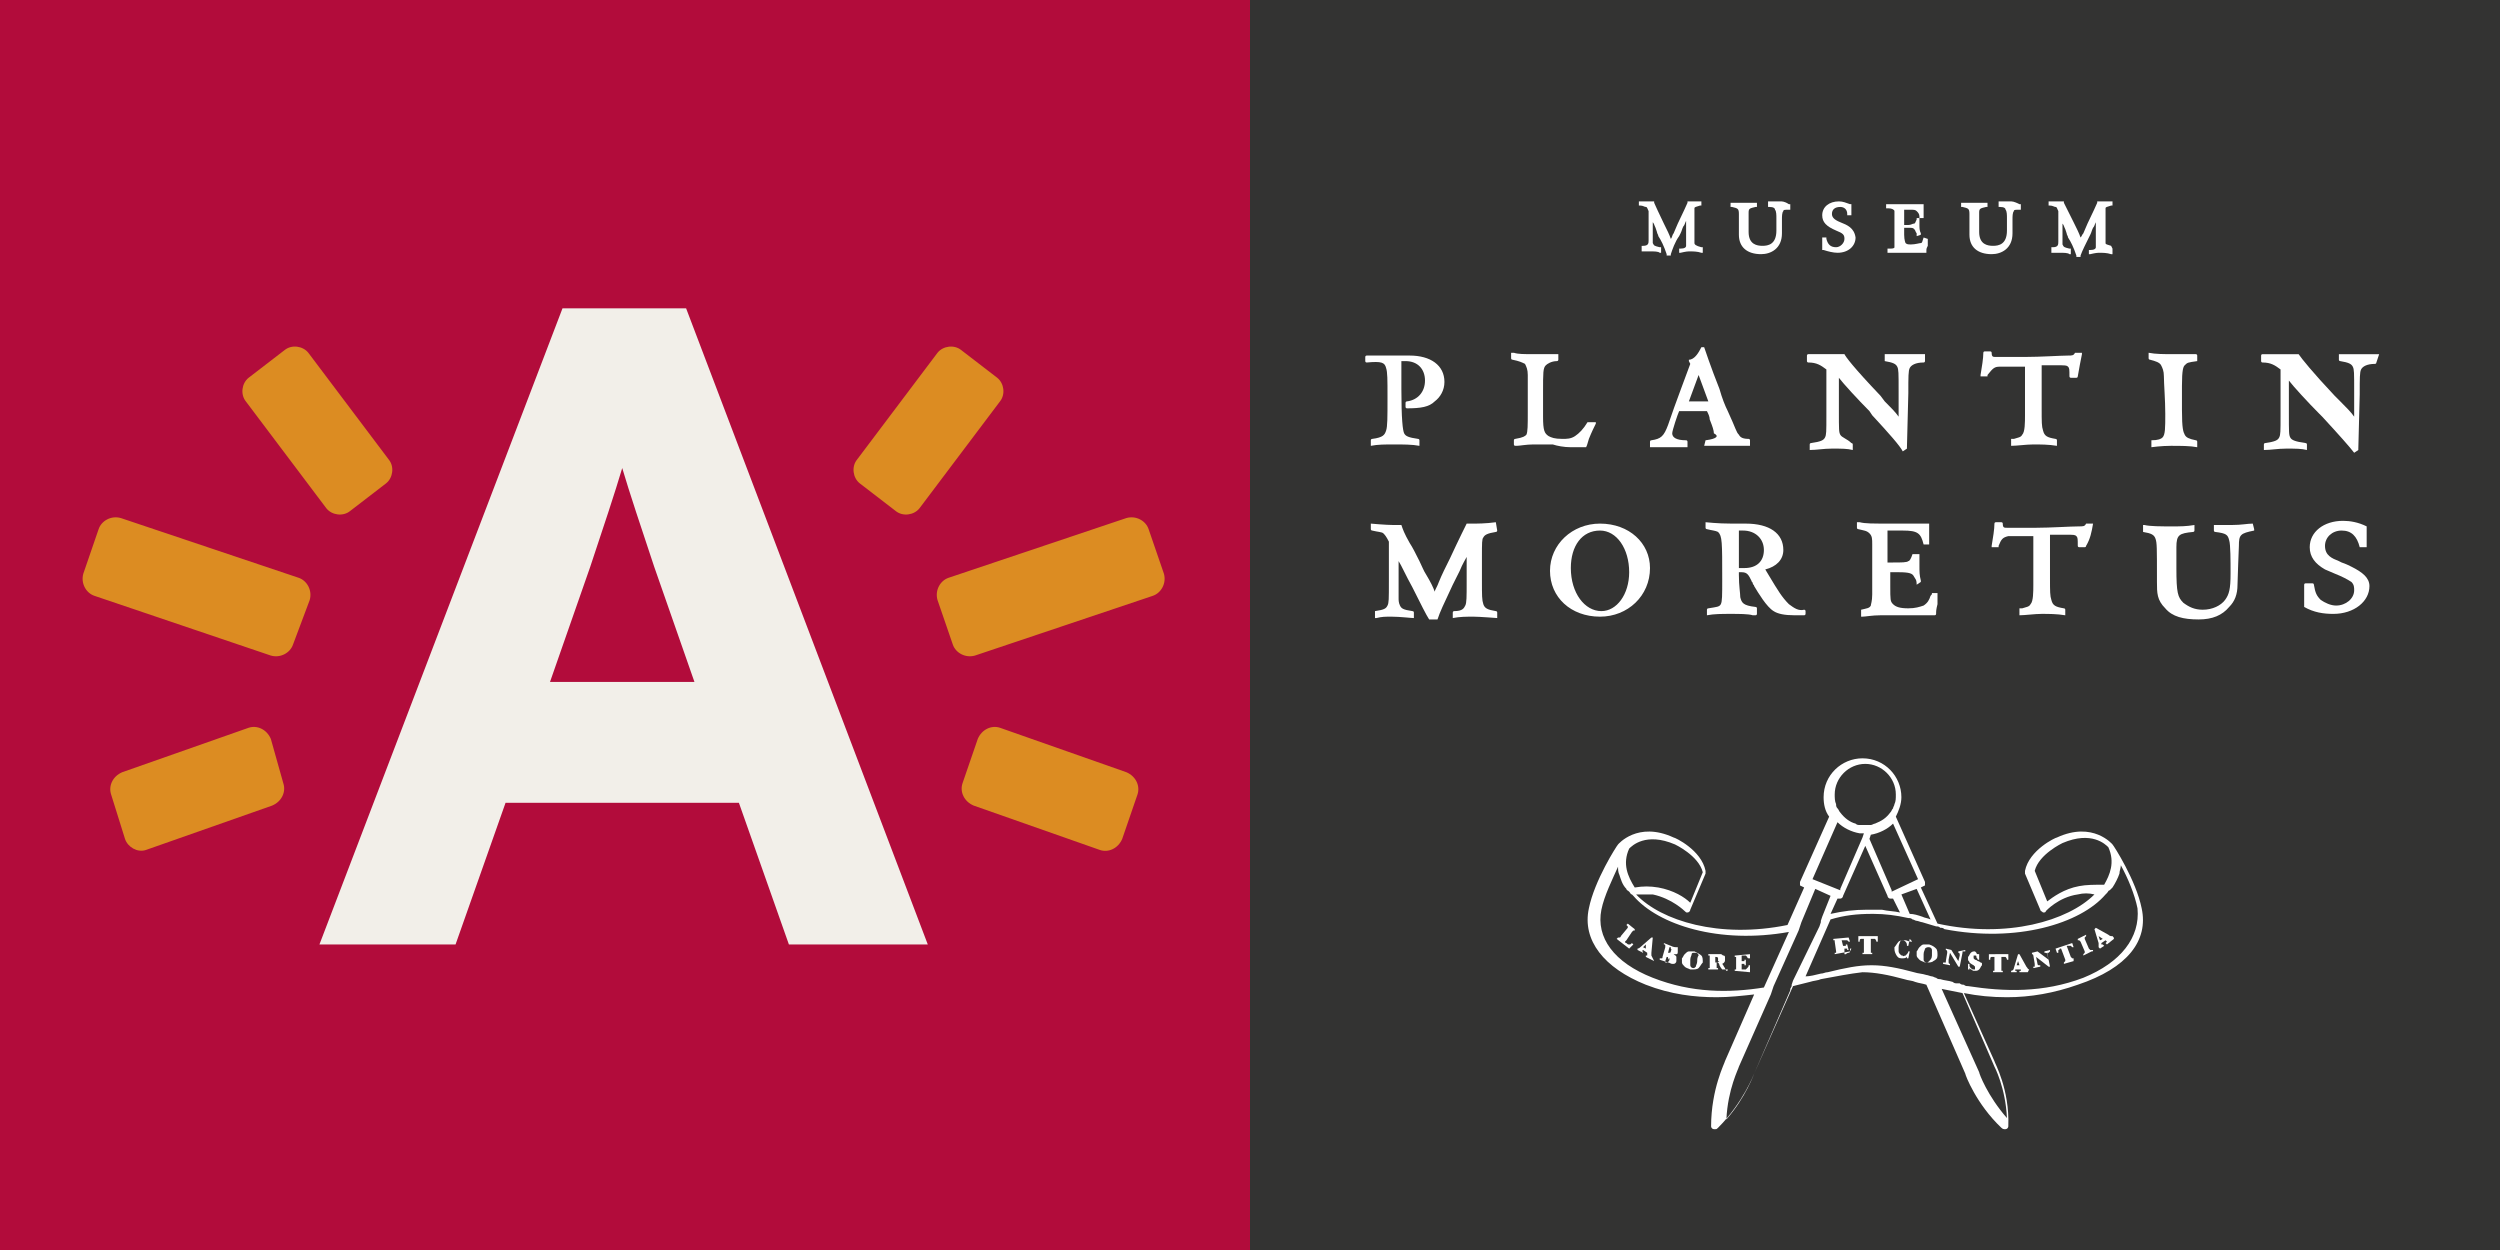 <?xml version="1.0" encoding="utf-8"?>
<!-- Generator: Adobe Illustrator 17.1.0, SVG Export Plug-In . SVG Version: 6.00 Build 0)  -->
<!DOCTYPE svg PUBLIC "-//W3C//DTD SVG 1.1//EN" "http://www.w3.org/Graphics/SVG/1.1/DTD/svg11.dtd">
<svg version="1.1" id="Layer_1" xmlns="http://www.w3.org/2000/svg" xmlns:xlink="http://www.w3.org/1999/xlink" x="0px" y="0px"
	 width="180px" height="90px" viewBox="0 0 180 90" enable-background="new 0 0 180 90" xml:space="preserve">
<rect x="0" y="0" width="180" height="90" fill="#808080" stroke="none"/>
<g>
	<rect x="0" y="0" fill="#B20C3B" width="90" height="90"/>
	<g>
		<path fill="#F2EFE9" d="M56.8,68l-3.6-10.2H36.4L32.8,68H23l17.5-45.8h8.9L66.8,68H56.8z M47.1,40.8c-0.9-2.7-1.8-5.4-2.3-7.1
			c-0.5,1.7-1.4,4.4-2.3,7.1l-2.9,8.3H50L47.1,40.8z"/>
	</g>
	<g>
		<path fill="#DC8C22" d="M21.1,46.4c-0.2,0.6-0.9,1-1.6,0.8L6.8,42.9c-0.6-0.2-1-0.9-0.8-1.6l1.1-3.2c0.2-0.6,0.9-1,1.6-0.8
			l12.8,4.3c0.6,0.2,1,0.9,0.8,1.6L21.1,46.4z"/>
		<path fill="#DC8C22" d="M20.4,56.4c0.2,0.6-0.1,1.3-0.8,1.6l-9.1,3.2C9.9,61.4,9.2,61,9,60.4L8,57.2c-0.2-0.6,0.1-1.3,0.8-1.6
			l9.1-3.2c0.6-0.2,1.3,0.1,1.6,0.8L20.4,56.4z"/>
		<path fill="#DC8C22" d="M17.9,27.2c-0.5,0.4-0.6,1.2-0.2,1.7l5.8,7.7c0.4,0.5,1.2,0.6,1.7,0.2l2.6-2c0.5-0.4,0.6-1.2,0.2-1.7
			l-5.8-7.7c-0.4-0.5-1.2-0.6-1.7-0.2L17.9,27.2z"/>
		<path fill="#DC8C22" d="M68.6,46.4c0.2,0.6,0.9,1,1.6,0.8L83,42.9c0.6-0.2,1-0.9,0.8-1.6l-1.1-3.2c-0.2-0.6-0.9-1-1.6-0.8
			l-12.8,4.3c-0.6,0.2-1,0.9-0.8,1.6L68.6,46.4z"/>
		<path fill="#DC8C22" d="M69.3,56.4c-0.2,0.6,0.1,1.3,0.8,1.6l9.1,3.2c0.6,0.2,1.3-0.1,1.6-0.8l1.1-3.2c0.2-0.6-0.1-1.3-0.8-1.6
			l-9.1-3.2c-0.6-0.2-1.3,0.1-1.6,0.8L69.3,56.4z"/>
		<path fill="#DC8C22" d="M71.8,27.2c0.5,0.4,0.6,1.2,0.2,1.7l-5.8,7.7c-0.4,0.5-1.2,0.6-1.7,0.2l-2.6-2c-0.5-0.4-0.6-1.2-0.2-1.7
			l5.8-7.7c0.4-0.5,1.2-0.6,1.7-0.2L71.8,27.2z"/>
	</g>
	<rect x="90" y="0" fill="#333332" width="90" height="90"/>
	<g>
		<path fill="#FFFFFF" d="M122,17.5c0-0.2,0-0.5,0-0.9l0-0.3c0-0.2,0-0.3,0-0.4c0-0.4,0-0.8,0-0.9c0-0.1,0.1-0.1,0.4-0.2l0.1,0v-0.3
			l-0.1,0c-0.2,0-0.4,0-0.5,0c0,0-0.3,0-0.3,0l-0.1,0l0,0.1c0,0-0.4,0.9-0.7,1.5c-0.1,0.2-0.2,0.5-0.3,0.7c-0.1,0.1-0.1,0.3-0.2,0.4
			c-0.1-0.3-0.3-0.7-0.5-1.1c-0.3-0.6-0.7-1.5-0.7-1.5l0-0.1l-0.1,0c-0.1,0-0.2,0-0.2,0l-0.1,0c0,0-0.2,0-0.3,0c-0.1,0-0.2,0-0.3,0
			h-0.1v0.3l0.1,0c0.2,0,0.3,0.1,0.4,0.1c0.1,0,0.1,0.1,0.2,0.3c0,0.3,0,0.7,0,1.1c0,0.1,0,0.2,0,0.3c0,0.3,0,0.6,0,0.7
			c0,0.2,0,0.4-0.4,0.4l-0.1,0v0.4l0.1,0c0,0,0.3,0,0.5,0c0.3,0,0.6,0,0.7,0.1l0.1,0v-0.4l-0.1,0c-0.4-0.1-0.4-0.1-0.5-0.3
			c0-0.1,0-0.3,0-1.2c0,0,0,0,0,0v0c0,0,0-0.2,0-0.3c0.1,0.1,0.1,0.2,0.2,0.4l0.1,0.3c0,0.1,0.1,0.2,0.1,0.3
			c0.2,0.3,0.4,0.7,0.6,1.3l0,0.1h0.3l0-0.1c0.1-0.3,0.3-0.9,0.6-1.3l0.1-0.2c0.1-0.2,0.1-0.3,0.2-0.5c0.1-0.1,0.1-0.2,0.2-0.4
			c0,0.2,0,0.5,0,0.8c0,0.2,0,0.3,0,0.4c0,0.3,0,0.4,0,0.6c0,0.1-0.1,0.2-0.4,0.2l-0.1,0v0.3l0.1,0c0,0,0.4-0.1,0.6-0.1
			c0.3,0,0.6,0,0.9,0.1l0.1,0v-0.4l-0.1,0C122.1,17.7,122,17.6,122,17.5z"/>
		<path fill="#FFFFFF" d="M128.2,14.5c-0.2,0-0.6,0-0.8,0l-0.1,0v0.4l0.1,0c0.3,0,0.4,0.1,0.4,0.2c0.1,0.1,0.1,0.4,0.1,0.6
			c0,0.1,0,0.3,0,0.4c0,0.2,0,0.3,0,0.5c0,1-0.6,1.1-1,1.1c-0.4,0-1-0.1-1-1c0-0.1,0-0.2,0-0.3c0-0.1,0-0.2,0-0.4c0-0.2,0-0.4,0-0.6
			l0-0.1c0-0.3,0.1-0.3,0.5-0.4l0.1,0v-0.3l-0.1,0c-0.2,0-0.5,0-0.8,0c-0.3,0-0.7,0-0.9,0l-0.1,0v0.3l0.1,0c0.4,0.1,0.5,0.1,0.5,0.5
			v0.2c0,0.1,0,0.3,0,0.5c0,0.2,0,0.3,0,0.4c0,0.1,0,0.2,0,0.4c0,0.9,0.6,1.4,1.6,1.4c0.7,0,1.5-0.4,1.5-1.5c0-0.4,0-0.5,0-0.6
			c0-0.1,0-0.2,0-0.4c0-0.2,0-0.5,0.1-0.6c0-0.1,0.1-0.1,0.4-0.1l0.1,0v-0.4l-0.1,0C128.5,14.5,128.3,14.5,128.2,14.5z"/>
		<path fill="#FFFFFF" d="M132.5,16c-0.5-0.2-0.6-0.4-0.6-0.6c0-0.3,0.2-0.5,0.6-0.5c0.3,0,0.5,0.2,0.5,0.5l0,0.1h0.3l0-0.1
			c0,0,0-0.3,0-0.3c0-0.1,0-0.3,0-0.3v-0.1l-0.1,0c-0.3-0.1-0.5-0.2-0.8-0.2c-0.7,0-1.2,0.4-1.2,1c0,0.5,0.3,0.8,1,1.1
			c0.5,0.2,0.6,0.3,0.6,0.6c0,0.3-0.3,0.6-0.6,0.6c-0.4,0-0.6-0.2-0.7-0.6l0-0.1h-0.3l0,0.1c0,0.2,0,0.3,0,0.4c0,0.1,0,0.1,0,0.3
			l0,0.1l0.1,0c0.3,0.1,0.7,0.2,1,0.2c0.8,0,1.3-0.5,1.3-1.1C133.5,16.4,133,16.2,132.5,16z"/>
		<path fill="#FFFFFF" d="M138.5,17.1c-0.1,0.3-0.1,0.4-0.2,0.4c-0.1,0-0.4,0.1-0.7,0.1c-0.2,0-0.3,0-0.4-0.1c0,0-0.1-0.2-0.1-0.6
			v-0.5l0.3,0c0.2,0,0.4,0,0.4,0.1c0.1,0,0.1,0.2,0.2,0.3c0,0,0,0.1,0,0.1l0,0.1l0.3-0.1l0-0.1c-0.1-0.2-0.1-0.4-0.1-0.6
			c0-0.1,0-0.2,0-0.4l0-0.1H138l0,0.1c-0.1,0.2-0.1,0.3-0.2,0.3c-0.1,0-0.2,0.1-0.4,0.1h-0.3v-1.1c0,0,0.1,0,0.1,0
			c0.1,0,0.2,0,0.3,0c0.3,0,0.4,0,0.5,0.1c0.1,0.1,0.2,0.2,0.2,0.4l0,0.1h0.3l0-0.1c0-0.1,0-0.2,0-0.4c0-0.1,0-0.3,0-0.4l0-0.1
			l-0.1,0c-0.1,0-0.4,0-0.7,0h-0.1c-0.2,0-0.5,0-0.8,0c-0.4,0-0.9,0-0.9,0l-0.1,0v0.3l0.1,0c0,0,0,0,0.1,0c0.2,0,0.4,0.1,0.4,0.2
			c0,0.3,0,0.9,0,1.2c0,1.2,0,1.3,0,1.4c0,0.1-0.2,0.1-0.4,0.1l-0.1,0v0.3l0.1,0c0.3,0,0.4,0,0.7,0c0.3,0,0.6,0,0.9,0
			c0.1,0,0.2,0,0.3,0h0.8l0-0.1c0-0.2,0-0.2,0.1-0.4l0-0.2c0-0.1,0-0.1,0-0.2l0-0.1L138.5,17.1L138.5,17.1z"/>
		<path fill="#FFFFFF" d="M144.7,14.5c-0.2,0-0.6,0-0.7,0l-0.1,0v0.4l0.1,0c0.3,0,0.4,0.1,0.4,0.2c0.1,0.1,0.1,0.4,0.1,0.6
			c0,0.1,0,0.3,0,0.4c0,0.2,0,0.3,0,0.5c0,1-0.6,1.1-1,1.1c-0.4,0-1-0.1-1-1c0-0.1,0-0.2,0-0.3c0-0.1,0-0.2,0-0.4c0-0.3,0-0.5,0-0.7
			v0c0-0.3,0.1-0.3,0.5-0.4l0.1,0v-0.3l-0.1,0c-0.2,0-0.5,0-0.8,0c-0.3,0-0.7,0-0.9,0l-0.1,0v0.3l0.1,0c0.4,0.1,0.5,0.1,0.5,0.5v0.2
			c0,0.1,0,0.3,0,0.5c0,0.2,0,0.3,0,0.4c0,0.1,0,0.2,0,0.4c0,0.9,0.6,1.4,1.6,1.4c0.7,0,1.5-0.4,1.5-1.5c0-0.4,0-0.5,0-0.6
			c0-0.1,0-0.2,0-0.4c0-0.2,0-0.5,0.1-0.6c0-0.1,0.1-0.1,0.4-0.1l0.1,0v-0.4l-0.1,0C145,14.5,144.9,14.5,144.7,14.5z"/>
		<path fill="#FFFFFF" d="M152,17.7c-0.3-0.1-0.4-0.1-0.4-0.2c0-0.2,0-0.5,0-0.8l0-0.4c0-0.1,0-0.3,0-0.4c0-0.4,0-0.8,0-0.9
			c0-0.1,0.1-0.1,0.4-0.2l0.1,0v-0.3l-0.2,0c-0.2,0-0.4,0-0.5,0c0,0-0.3,0-0.3,0l-0.1,0l0,0.1c0,0-0.4,0.9-0.7,1.5
			c-0.1,0.2-0.2,0.5-0.3,0.7c-0.1,0.1-0.1,0.2-0.2,0.3c-0.1-0.3-0.3-0.7-0.5-1.1c-0.3-0.6-0.7-1.4-0.7-1.4l0-0.1l-0.1,0
			c-0.1,0-0.2,0-0.2,0l-0.1,0c0,0-0.2,0-0.3,0c-0.1,0-0.2,0-0.3,0h-0.1v0.3l0.1,0c0.2,0,0.3,0.1,0.4,0.1c0.1,0,0.1,0.1,0.2,0.3
			c0,0.3,0,0.7,0,1.1v0.3c0,0.3,0,0.6,0,0.8c0,0.2,0,0.4-0.4,0.4l-0.1,0v0.4l0.1,0c0,0,0.3,0,0.5,0c0.3,0,0.6,0,0.7,0.1l0.1,0v-0.4
			l-0.1,0c-0.4-0.1-0.4-0.1-0.5-0.3c0-0.1,0-0.3,0-1.2c0,0,0,0,0,0v0c0,0,0-0.2,0-0.3c0.1,0.1,0.1,0.2,0.2,0.4l0.1,0.3
			c0,0.1,0.1,0.2,0.1,0.3c0.2,0.3,0.4,0.7,0.6,1.3l0,0.1h0.3l0-0.1c0.1-0.3,0.4-0.9,0.6-1.3l0.1-0.2c0.1-0.2,0.1-0.3,0.2-0.5
			c0.1-0.1,0.1-0.2,0.2-0.4c0,0.2,0,0.5,0,0.8c0,0.2,0,0.3,0,0.4c0,0.3,0,0.4,0,0.6c0,0.1-0.1,0.2-0.4,0.2l-0.1,0v0.3l0.1,0
			c0,0,0.4-0.1,0.6-0.1c0.3,0,0.6,0,0.9,0.1l0.1,0v-0.4L152,17.7z"/>
	</g>
	<g>
		<path fill="#FFFFFF" d="M99.8,26.5c0.1,0.3,0.1,0.8,0.1,2.1c0,1.5,0,2.1-0.1,2.4c-0.1,0.3-0.2,0.5-1,0.6c0,0-0.1,0-0.1,0.1v0.4
			c0,0,0,0,0,0c0,0,0,0,0,0c0,0,0,0,0,0c0.5-0.1,1-0.1,1.7-0.1c0.6,0,1.3,0,1.8,0.1c0,0,0,0,0,0c0,0,0,0,0,0v-0.4c0,0,0-0.1-0.1-0.1
			c-0.7-0.1-0.9-0.2-1-0.4c-0.1-0.2-0.2-1-0.2-3.2c0-1.1,0-1.8,0-2c0.1,0,0.3,0,0.3,0c0.9,0,1.4,0.6,1.4,1.4c0,0.8-0.5,1.4-1.3,1.5
			c0,0-0.1,0-0.1,0.1v0.3c0,0,0,0.1,0.1,0.1c1,0,1.6-0.1,2-0.5c0.4-0.3,0.7-0.8,0.7-1.4c0-1.2-1-1.9-2.5-1.9c-0.2,0-0.6,0-0.9,0
			c-0.2,0-0.4,0-0.4,0c-0.6,0-0.9,0-1.2,0c-0.2,0-0.4,0-0.6,0c0,0-0.1,0-0.1,0.1v0.3c0,0,0,0.1,0.1,0.1C99.5,26,99.7,26.1,99.8,26.5
			z"/>
		<path fill="#FFFFFF" d="M113.1,32.2c0,0,0.1,0,0.3,0c0.3,0,0.6,0,0.7,0c0,0,0,0,0.1,0l0,0c0.1-0.2,0.1-0.3,0.2-0.6
			c0.2-0.5,0.4-0.9,0.5-1.1c0,0,0,0,0-0.1c0,0,0,0-0.1,0h-0.4c0,0,0,0-0.1,0c-0.3,0.5-0.6,0.8-0.9,1c-0.3,0.2-0.6,0.2-0.9,0.2
			c-0.6,0-0.8-0.1-1-0.2c-0.3-0.2-0.4-0.4-0.4-1.4c0-0.6,0-1.4,0-1.8c0-1.4,0-1.7,0.2-1.9c0.1-0.1,0.4-0.3,0.8-0.3
			c0,0,0.1,0,0.1-0.1v-0.3c0,0,0,0,0-0.1c0,0,0,0-0.1,0c-0.1,0-1.1,0-1.6,0c-0.8,0-1.2,0-1.5-0.1c-0.1,0-0.1,0-0.2,0c0,0,0,0,0,0
			c0,0,0,0,0,0v0.4c0,0,0,0.1,0.1,0.1c0.5,0.1,0.7,0.2,0.9,0.3c0.1,0.2,0.2,0.4,0.2,0.8c0,0,0,0.1,0,0.2c0,0.4,0,1.3,0,2.5
			c0,0.9,0,1.4-0.1,1.6c-0.1,0.1-0.2,0.2-0.8,0.3c0,0-0.1,0-0.1,0.1v0.3c0,0,0,0.1,0.1,0.1c0,0,0.1,0,0.1,0c0.2,0,0.7-0.1,1.2-0.1
			c0.5,0,0.9,0,1.4,0C112.1,32.1,112.6,32.2,113.1,32.2z"/>
		<path fill="#FFFFFF" d="M122.8,31.7C122.8,31.7,122.7,31.7,122.8,31.7l-0.1,0.4c0,0,0,0,0,0c0,0,0,0,0,0c0.3,0,0.9,0,1.6,0h0.3
			c0.6,0,1,0,1.4,0c0,0,0,0,0,0c0,0,0,0,0,0v-0.4c0,0,0-0.1-0.1-0.1c-0.4,0-0.6-0.1-0.7-0.3c-0.2-0.2-0.2-0.4-0.8-1.7
			c-0.2-0.4-0.4-0.9-0.6-1.6c-0.6-1.5-1.1-3-1.1-3c0,0,0,0-0.1,0c0,0,0,0-0.1,0c-0.2,0.4-0.5,0.9-0.9,0.9h0c0,0,0,0,0,0
			c0,0,0,0,0,0.1l0.1,0.2c-0.1,0.3-1.1,2.9-1.6,4.4c-0.3,0.8-0.5,1-1.2,1.1c0,0-0.1,0-0.1,0.1v0.4c0,0,0,0,0,0c0,0,0,0,0,0
			c0,0,0,0,0,0c0.1,0,0.4,0,1,0c0.7,0,1.5,0,1.7,0c0,0,0,0,0,0c0,0,0,0,0,0v-0.4c0,0,0-0.1-0.1-0.1c-0.7,0-1-0.2-1-0.5
			c0-0.2,0.4-1.4,0.5-1.6h2c0.1,0.2,0.2,0.4,0.2,0.6c0.2,0.5,0.3,0.8,0.3,1C123.8,31.4,123.6,31.6,122.8,31.7z M123,28.9h-1.4
			l0.7-1.9L123,28.9z"/>
		<path fill="#FFFFFF" d="M132.5,31.3c-0.1-0.2-0.1-0.3-0.1-1.8c0,0,0-1.3,0-2c0-0.1,0-0.2,0-0.3c0.3,0.4,1.4,1.6,2.2,2.4l0.2,0.3
			c1.2,1.3,2,2.2,2.2,2.6c0,0,0,0,0,0c0,0,0,0,0,0l0.3-0.2c0,0,0,0,0-0.1c0,0,0.1-3.7,0.1-3.9c0-1.2,0-1.6,0.1-1.8
			c0.1-0.2,0.4-0.4,1-0.4c0,0,0.1,0,0.1-0.1v-0.4c0,0,0,0,0-0.1c0,0,0,0-0.1,0c-0.1,0-1.5,0-1.6,0c-0.3,0-1.2,0-1.2,0c0,0,0,0,0,0
			c0,0,0,0,0,0c0,0,0,0,0,0v0.4c0,0,0,0.1,0,0.1c0.6,0.1,0.8,0.2,0.9,0.4c0.1,0.2,0.1,0.4,0.1,1.8l0,1.8c-0.2-0.3-0.6-0.7-1-1.1
			l-0.3-0.4c-2-2.1-2.5-2.8-2.6-3c0,0,0,0-0.1,0c-0.1,0-0.1,0-0.3,0c-0.2,0-0.5,0-0.9,0c-0.6,0-0.9,0-1,0c-0.1,0-0.2,0-0.3,0
			c0,0-0.1,0-0.1,0.1v0.4c0,0,0,0.1,0.1,0.1c0.6,0,0.9,0.2,1.3,0.5c0,0.3,0,2.5,0,3.3c0,1.2,0,1.4-0.1,1.6c-0.1,0.2-0.3,0.3-1,0.4
			c0,0-0.1,0-0.1,0.1v0.4c0,0,0,0,0,0c0,0,0,0,0,0c0.5,0,1-0.1,1.6-0.1c0.7,0,1.1,0,1.5,0.1c0,0,0,0,0,0c0,0,0,0,0,0v-0.4
			c0,0,0-0.1-0.1-0.1C133,31.6,132.6,31.5,132.5,31.3z"/>
		<path fill="#FFFFFF" d="M144,26.4c0.3,0,0.9,0,1.8,0l0,1.7c0,0,0,1,0,1.6v0.2c0,0.5,0,1.2-0.2,1.4c-0.1,0.2-0.3,0.2-0.6,0.3
			c-0.1,0-0.1,0-0.2,0c0,0,0,0,0,0.1v0.4c0,0,0,0,0,0c0,0,0,0,0,0c0.4,0,1.1-0.1,1.6-0.1c0.5,0,1.1,0,1.7,0.1h0c0,0,0,0,0,0
			c0,0,0,0,0,0v-0.4c0,0,0-0.1-0.1-0.1c-0.6-0.1-0.8-0.2-0.9-0.6c-0.1-0.3-0.1-0.6-0.1-1.6c0-0.5,0-1,0-1.4l0-1.7l1.1,0
			c0.6,0,0.7,0,0.8,0.1c0.1,0.1,0.1,0.2,0.1,0.7c0,0,0,0.1,0.1,0.1h0.4c0,0,0.1,0,0.1-0.1c0.1-0.6,0.2-1.1,0.3-1.6c0,0,0,0,0-0.1
			c0,0,0,0,0,0h-0.4c0,0,0,0-0.1,0c-0.1,0.2-0.2,0.2-0.5,0.2c-0.5,0-2,0.1-3.1,0.1c-0.9,0-1.7,0-2.1,0c-0.2,0-0.3,0-0.3-0.3
			c0,0,0-0.1-0.1-0.1h-0.4c0,0-0.1,0-0.1,0.1c0,0.4-0.1,1-0.2,1.6c0,0,0,0,0,0.1c0,0,0,0,0,0h0.4c0,0,0,0,0.1,0c0,0,0-0.1,0-0.1l0,0
			C143.5,26.5,143.6,26.4,144,26.4z"/>
		<path fill="#FFFFFF" d="M155.6,26.3c0.1,0.2,0.2,0.4,0.2,0.8c0,0.5,0.1,1.7,0.1,2.7c0,1,0,1.5-0.2,1.7c-0.1,0.1-0.3,0.2-0.8,0.2
			c0,0,0,0,0,0.1v0.4c0,0,0,0,0,0c0,0,0,0,0,0c0,0,0.7-0.1,1.4-0.1c0.7,0,1.4,0,1.9,0.1c0,0,0,0,0,0c0,0,0,0,0,0c0,0,0,0,0,0v-0.4
			c0,0,0-0.1-0.1-0.1c-0.5-0.1-0.7-0.2-0.8-0.4c-0.1-0.2-0.2-0.4-0.2-1.8c0-1.1,0-1.4,0-1.6c0,0,0-0.1,0-0.1c0-1.2,0.1-1.4,0.2-1.5
			c0.2-0.2,0.2-0.2,0.9-0.3c0,0,0,0,0-0.1v-0.3c0,0,0-0.1-0.1-0.1c-0.1,0-0.2,0-0.4,0c-0.3,0-0.7,0-1.2,0c-0.7,0-1.3,0-1.8-0.1
			c0,0,0,0,0,0c0,0,0,0,0,0v0.4c0,0,0,0.1,0.1,0.1C155.2,26,155.5,26.1,155.6,26.3z"/>
		<path fill="#FFFFFF" d="M171.3,25.5C171.3,25.5,171.3,25.5,171.3,25.5c-0.1,0-1.6,0-1.7,0c-0.3,0-1.2,0-1.2,0c0,0,0,0,0,0
			c0,0,0,0,0,0v0.4c0,0,0,0.1,0.1,0.1c0.6,0.1,0.8,0.2,0.9,0.4c0.1,0.2,0.1,0.4,0.1,1.8l0,1.8c-0.2-0.3-0.6-0.7-1-1.1l-0.4-0.4
			c-1.6-1.7-2.4-2.7-2.6-3c0,0,0,0-0.1,0c-0.1,0-0.1,0-0.3,0c-0.2,0-0.5,0-0.9,0c-0.6,0-0.9,0-1,0c-0.1,0-0.2,0-0.3,0
			c0,0-0.1,0-0.1,0.1v0.4c0,0,0,0.1,0.1,0.1c0.6,0,0.9,0.2,1.3,0.5c0,0.3,0,2.5,0,3.3c0,1.2,0,1.4-0.1,1.6c-0.1,0.2-0.3,0.3-1,0.4
			c0,0-0.1,0-0.1,0.1v0.4c0,0,0,0,0,0c0,0,0,0,0,0c0.5,0,1-0.1,1.6-0.1c0.7,0,1.1,0,1.5,0.1c0,0,0,0,0,0c0,0,0,0,0,0v-0.4
			c0,0,0-0.1-0.1-0.1c-0.7-0.1-1-0.2-1.1-0.4c-0.1-0.2-0.1-0.3-0.1-1.8c0,0,0-1.3,0-2c0-0.1,0-0.2,0-0.3c0.3,0.4,1.4,1.6,2.2,2.4
			l0.2,0.2c1.2,1.3,2,2.2,2.3,2.6c0,0,0,0,0,0c0,0,0,0,0,0l0.3-0.2c0,0,0,0,0-0.1c0,0,0.1-3.7,0.1-3.9c0-1.2,0-1.6,0.1-1.8
			c0.1-0.2,0.4-0.4,1-0.4c0,0,0.1,0,0.1-0.1L171.3,25.5C171.4,25.5,171.4,25.5,171.3,25.5z"/>
		<path fill="#FFFFFF" d="M107.7,37.6c-0.7,0.1-1.4,0.1-1.7,0.1c-0.1,0-0.2,0-0.3,0c0,0,0,0-0.1,0c0,0-0.6,1.2-1.2,2.5
			c-0.3,0.6-0.6,1.2-0.8,1.7c-0.1,0.3-0.3,0.6-0.3,0.7c-0.1-0.3-0.3-0.7-0.6-1.2c-0.2-0.3-0.3-0.6-0.5-1c-0.3-0.6-0.5-1-0.7-1.3
			c-0.4-0.7-0.5-1-0.6-1.3c0,0,0,0-0.1,0c-0.2,0-0.3,0-0.5,0c-0.5,0-1.6-0.1-1.6-0.1c0,0,0,0,0,0c0,0,0,0,0,0v0.4c0,0,0,0.1,0.1,0.1
			c0.4,0.1,0.7,0.1,0.8,0.2c0.1,0.1,0.2,0.2,0.4,0.6v0.1c0,0.3,0,0.7,0,1c0,0.4,0,0.7,0,1c0,0.2,0,0.5,0,0.7c0,1.4,0,1.6-0.1,1.8
			c-0.1,0.2-0.2,0.3-0.9,0.4c0,0,0,0,0,0.1v0.4c0,0,0,0,0,0c0,0,0,0,0.1,0c0.4-0.1,0.6-0.1,1.1-0.1c0.6,0,1.4,0.1,1.6,0.1
			c0,0,0,0,0,0c0,0,0,0,0,0v-0.4c0,0,0-0.1-0.1-0.1c-0.7-0.1-0.8-0.2-0.9-0.4c-0.1-0.2-0.1-0.4-0.1-0.5c0-0.7,0-1.9,0-2.7
			c0.2,0.3,0.5,1,1,1.9c0.6,1.2,1,2,1.2,2.3c0,0,0,0,0.1,0h0.4c0,0,0,0,0.1,0c0.2-0.6,0.4-1,1.1-2.5c0.2-0.4,0.4-0.8,0.5-1
			c0.2-0.5,0.4-0.8,0.5-1c0,0.4,0,1.2,0,1.8c0,1.1,0,1.5-0.1,1.7c-0.1,0.2-0.2,0.4-0.8,0.4c0,0-0.1,0-0.1,0.1v0.4c0,0,0,0,0,0
			c0,0,0,0,0,0c0.5-0.1,1-0.1,1.5-0.1c0.4,0,1.7,0.1,1.7,0.1c0,0,0,0,0,0c0,0,0,0,0,0v-0.4c0,0,0-0.1-0.1-0.1
			c-0.6-0.1-0.8-0.2-0.9-0.5c-0.1-0.3-0.1-0.6-0.1-1.7l0-1.7c0-1,0-1.3,0.1-1.4c0.1-0.2,0.3-0.3,0.9-0.4c0,0,0.1,0,0.1-0.1
			L107.7,37.6C107.8,37.7,107.8,37.7,107.7,37.6C107.8,37.6,107.7,37.6,107.7,37.6z"/>
		<path fill="#FFFFFF" d="M115.2,37.7c-2,0-3.6,1.5-3.6,3.4c0,1.9,1.5,3.3,3.6,3.3c2,0,3.6-1.5,3.6-3.5
			C118.8,39.1,117.3,37.7,115.2,37.7z M115.3,44c-1.2,0-2.2-1.3-2.2-3.1c0-1.6,0.8-2.7,2.1-2.7c1.2,0,2.1,1.3,2.1,3
			C117.3,42.8,116.4,44,115.3,44z"/>
		<path fill="#FFFFFF" d="M128.8,43.5c-0.5-0.5-0.8-1-1.4-2l-0.3-0.5c0.8-0.2,1.3-0.7,1.3-1.4c0-1.2-1-1.9-2.7-1.9c0,0-0.1,0-0.1,0
			c-0.2,0-0.5,0-0.9,0c-1.1,0-1.8-0.1-1.9-0.1c0,0,0,0,0,0c0,0,0,0,0,0v0.4c0,0,0,0.1,0.1,0.1c0.4,0.1,0.6,0.1,0.8,0.2
			c0.3,0.3,0.3,0.7,0.3,3.4c0,1.2,0,1.6-0.1,1.8c-0.1,0.2-0.3,0.2-0.9,0.3c0,0-0.1,0-0.1,0.1v0.4c0,0,0,0,0,0c0,0,0,0,0,0
			c0.5-0.1,1.1-0.1,1.7-0.1c0.6,0,1.3,0,1.6,0.1c0.1,0,0.1,0,0.2,0c0,0,0.1,0,0.1-0.1v-0.4c0,0,0-0.1-0.1-0.1
			c-0.9-0.1-1-0.3-1.1-0.7c0-0.3-0.1-0.8-0.1-1.6v-0.2c0.1,0,0.2,0,0.2,0c0.4,0,0.5,0.2,0.7,0.6c0,0.1,0.1,0.1,0.1,0.2
			c0,0.1,0.1,0.1,0.1,0.2c0.3,0.5,0.9,1.5,1.4,1.8c0.3,0.2,0.8,0.3,1.5,0.3c0.3,0,0.5,0,0.7,0c0,0,0.1,0,0.1-0.1V44
			c0,0,0-0.1-0.1-0.1C129.5,44,129.2,43.8,128.8,43.5z M127,39.6c0,0.8-0.5,1.3-1.4,1.3c-0.1,0-0.3,0-0.4,0v-2.7h0.3
			C126.4,38.2,127,38.8,127,39.6z"/>
		<path fill="#FFFFFF" d="M139.5,42.7h-0.3c0,0,0,0-0.1,0c0,0.1,0,0.1-0.1,0.2c-0.1,0.3-0.2,0.5-0.5,0.7c-0.3,0.1-0.6,0.2-1.1,0.2
			c-0.6,0-0.9-0.1-1.1-0.3c-0.2-0.2-0.2-0.3-0.2-1.3v-1c0.2,0,0.3,0,0.6,0c0.8,0,1,0.1,1.1,0.3c0.1,0.2,0.2,0.2,0.2,0.6c0,0,0,0,0,0
			c0,0,0,0,0,0l0.3-0.2c0,0,0,0,0-0.1c-0.1-0.4-0.1-0.6-0.1-1.1c0-0.3,0-0.4,0-0.8l0,0c0,0,0,0,0,0c0,0,0,0,0,0h-0.4
			c0,0-0.1,0-0.1,0c-0.1,0.3-0.2,0.5-0.3,0.5c-0.1,0.1-0.5,0.1-1.1,0.1c-0.2,0-0.3,0-0.4,0c0-0.1,0-0.5,0-0.9c0-0.2,0-1.2,0-1.4
			c0.6,0,0.9,0,1,0l0.1,0c1.1,0,1.3,0.2,1.5,1c0,0,0,0,0.1,0h0.3c0,0,0,0,0,0c0,0,0,0,0,0l0-1.5c0,0,0,0,0,0c0,0,0,0,0,0
			c-0.4,0-0.5,0-1.2,0h-1.3c-1.7,0-2.1,0-2.5-0.1c-0.1,0-0.1,0-0.2,0c0,0,0,0,0,0c0,0,0,0,0,0v0.4c0,0,0,0.1,0.1,0.1
			c0.4,0.1,0.6,0.1,0.8,0.3c0.2,0.2,0.2,0.4,0.2,0.8l0,3.6c0,0.5-0.1,0.7-0.1,0.8c-0.1,0.2-0.3,0.2-0.7,0.3c0,0,0,0,0,0.1v0.4
			c0,0,0,0,0,0c0,0,0,0,0,0l0.1,0c0.2,0,0.7-0.1,1.3-0.1c0.5,0,1.1,0,1.6,0c0.5,0,0.9,0,1.3,0c0.4,0,0.6,0,0.9,0l0.1,0
			c0,0,0.1,0,0.1-0.1c0-0.2,0-0.3,0.1-0.7C139.5,43.2,139.5,43,139.5,42.7C139.6,42.8,139.6,42.8,139.5,42.7
			C139.6,42.7,139.5,42.7,139.5,42.7z"/>
		<path fill="#FFFFFF" d="M150.7,37.7h-0.4c0,0,0,0-0.1,0c-0.1,0.2-0.2,0.2-0.5,0.2c-0.6,0-2.1,0.1-3.1,0.1c-0.8,0-1.6,0-2.1,0
			c-0.2,0-0.3,0-0.3-0.3c0,0,0-0.1-0.1-0.1h-0.4c0,0-0.1,0-0.1,0.1c0,0.4-0.1,1-0.2,1.6c0,0,0,0,0,0.1c0,0,0,0,0,0h0.4
			c0,0,0,0,0.1,0c0,0,0-0.1,0-0.1c0,0,0,0,0,0c0.2-0.5,0.3-0.6,0.7-0.7c0.3,0,0.9,0,1.8,0l0,1.7c0,0,0,1,0,1.6v0.2
			c0,0.5,0,1.2-0.2,1.4c-0.1,0.2-0.3,0.2-0.6,0.3c-0.1,0-0.1,0-0.2,0c0,0,0,0,0,0.1v0.4c0,0,0,0,0,0c0,0,0,0,0,0
			c0.4,0,1.1-0.1,1.6-0.1c0.5,0,1.1,0,1.7,0.1c0,0,0,0,0,0c0,0,0,0,0,0c0,0,0,0,0,0v-0.4c0,0,0-0.1-0.1-0.1
			c-0.6-0.1-0.8-0.2-0.9-0.6c-0.1-0.3-0.1-0.6-0.1-1.6c0-0.5,0-1,0-1.4l0-1.7l1.1,0c0.6,0,0.7,0,0.8,0.1c0.1,0.1,0.1,0.2,0.1,0.7
			c0,0,0,0.1,0.1,0.1h0.4c0,0,0.1,0,0.1-0.1C150.5,38.8,150.6,38.3,150.7,37.7C150.7,37.7,150.7,37.7,150.7,37.7
			C150.7,37.7,150.7,37.7,150.7,37.7z"/>
		<path fill="#FFFFFF" d="M162.2,37.7c-0.4,0-0.8,0.1-1.5,0.1c-0.4,0-1,0-1.3,0c0,0,0,0,0,0c0,0,0,0,0,0v0.4c0,0,0,0.1,0.1,0.1
			c0.8,0.1,0.9,0.2,1,0.6c0.1,0.3,0.1,1.5,0.1,2.4c0,1.1-0.1,1.5-0.4,1.9c-0.3,0.4-0.9,0.7-1.6,0.7c-0.6,0-1-0.2-1.4-0.5
			c-0.4-0.4-0.5-0.7-0.5-2.5l0-1.5c0-0.9,0.2-1,1.2-1.1c0,0,0.1,0,0.1-0.1v-0.4c0,0,0,0,0,0c0,0,0,0,0,0c-0.6,0.1-1,0.1-1.6,0.1
			c-0.8,0-1.6,0-2-0.1c0,0,0,0-0.1,0c0,0,0,0,0,0v0.4c0,0,0,0.1,0,0.1c0.6,0.1,0.8,0.2,0.9,0.5c0.1,0.3,0.1,0.6,0.1,2.9v0.2
			c0,0.8,0,1.3,0.6,1.9c0.5,0.6,1.3,0.8,2.4,0.8c1,0,1.7-0.3,2.2-0.9c0.4-0.4,0.6-0.9,0.6-1.6c0-0.4,0.1-2.7,0.1-2.8
			c0-0.8,0.1-0.9,1.1-1.1c0,0,0,0,0-0.1L162.2,37.7C162.2,37.7,162.2,37.7,162.2,37.7C162.2,37.7,162.2,37.7,162.2,37.7z"/>
		<path fill="#FFFFFF" d="M169.3,40.8c-0.2-0.1-0.4-0.2-0.7-0.3l-0.2-0.1c-0.5-0.2-1-0.4-1-1.1c0-0.6,0.5-1.1,1.2-1.1
			c0.7,0,1.1,0.4,1.3,1.2c0,0,0,0,0.1,0h0.4c0,0,0,0,0,0c0,0,0,0,0-0.1c0-0.2,0-0.7,0-0.9v-0.4c0,0,0,0,0-0.1
			c-0.6-0.3-1.2-0.4-1.7-0.4c-1.4,0-2.4,0.8-2.4,1.9c0,0.7,0.4,1.2,1.1,1.6c0.2,0.1,0.5,0.2,0.7,0.3c0.5,0.2,0.9,0.4,1.2,0.6
			c0.2,0.2,0.2,0.4,0.2,0.6c0,0.6-0.6,1.1-1.3,1.1c-0.4,0-0.8-0.2-1.1-0.4c-0.3-0.3-0.4-0.5-0.5-1.1c0,0,0-0.1-0.1-0.1H166
			c0,0-0.1,0-0.1,0.1c0,0.1,0,0.2,0,0.3c0,0.2,0,0.4,0,0.6c0,0.2,0,0.3,0,0.6c0,0,0,0,0,0.1c0.7,0.4,1.4,0.5,2.1,0.5
			c1.5,0,2.6-0.9,2.6-2C170.6,41.6,170.1,41.2,169.3,40.8z"/>
	</g>
	<g>
		<path fill="#FFFFFF" d="M117.7,66.9l-0.5-0.4c0,0,0,0,0,0c0,0,0,0,0,0l-0.1,0.1c0,0,0,0,0,0c0,0,0,0,0,0l0,0c0,0,0.1,0.1,0.1,0.1
			c0,0,0,0,0,0.1l-0.5,0.6c0,0.1-0.1,0.1-0.1,0.1c0,0,0,0-0.1,0l0,0c0,0,0,0,0,0l-0.1,0.1c0,0,0,0,0,0l0.9,0.7c0,0,0,0,0,0
			c0,0,0,0,0,0l0.3-0.3c0,0,0,0,0,0c0,0,0,0,0,0l-0.1-0.1c0,0,0,0,0,0c-0.1,0.1-0.1,0.1-0.2,0.1c0,0,0,0,0,0c-0.1,0-0.1,0-0.2-0.1
			c-0.1,0-0.1-0.1-0.1-0.1c0,0,0,0,0,0c0,0,0,0,0.1-0.1l0.4-0.6c0,0,0.1-0.1,0.1-0.1c0,0,0,0,0.1,0l0,0c0,0,0,0,0,0s0,0,0,0
			L117.7,66.9C117.8,66.9,117.8,66.9,117.7,66.9z"/>
		<path fill="#FFFFFF" d="M118.9,68.8c0,0,0-0.1,0-0.2l0.1-1.1c0,0,0,0,0,0l-0.1,0c0,0,0,0,0,0l-0.8,0.7c-0.1,0.1-0.2,0.1-0.2,0.1
			c0,0,0,0,0,0c0,0,0,0,0,0l0,0.1c0,0,0,0,0,0l0.4,0.2c0,0,0,0,0,0l0-0.1c0,0,0,0,0,0c0,0,0,0,0,0c0,0-0.1,0-0.1,0c0,0,0,0,0,0
			c0,0,0,0,0.1-0.1l0,0l0.3,0.2l0,0.1c0,0,0,0,0,0.1c0,0,0,0,0,0c0,0,0,0-0.1,0c0,0,0,0,0,0l0,0.1c0,0,0,0,0,0l0.6,0.3c0,0,0,0,0,0
			c0,0,0,0,0,0c0,0,0,0,0,0L118.9,68.8C119,68.9,119,68.9,118.9,68.8C118.9,68.9,118.9,68.8,118.9,68.8z M118.5,68.3l-0.2-0.1
			l0.2-0.2L118.5,68.3z"/>
		<path fill="#FFFFFF" d="M120.3,68.1l-0.5-0.2c0,0,0,0,0,0l0,0.1c0,0,0,0,0,0c0,0,0,0,0,0c0.1,0,0.1,0,0.1,0.1c0,0,0,0,0,0.1
			l-0.2,0.7c0,0.1,0,0.1-0.1,0.1c0,0-0.1,0-0.1,0c0,0,0,0,0,0c0,0,0,0,0,0l0,0.1c0,0,0,0,0,0l0.6,0.2c0.1,0,0.2,0.1,0.3,0.1
			c0,0,0.1,0,0.1,0c0.1,0,0.2-0.1,0.2-0.2c0-0.1,0-0.2,0-0.3c0-0.1-0.1-0.1-0.2-0.2c0.1,0,0.1,0,0.2,0c0.1,0,0.1-0.1,0.1-0.2
			c0-0.1,0-0.2,0-0.3C120.6,68.2,120.5,68.2,120.3,68.1z M120.2,69.1c0,0.1-0.1,0.1-0.1,0.2c0,0-0.1,0-0.1,0c0,0-0.1,0-0.1,0
			c0,0,0,0,0,0c0,0,0,0,0-0.1l0.1-0.3l0,0c0.1,0,0.1,0,0.1,0.1c0,0,0,0,0,0.1C120.2,68.9,120.2,69,120.2,69.1z M120.3,68.5
			c0,0.1-0.1,0.1-0.1,0.1c0,0-0.1,0-0.1,0l0,0l0.1-0.4c0,0,0.1,0,0.1,0c0,0,0,0,0,0.1C120.4,68.4,120.3,68.4,120.3,68.5z"/>
		<path fill="#FFFFFF" d="M122,68.5c-0.1,0-0.2,0-0.4,0c-0.1,0-0.2,0.1-0.3,0.2c-0.1,0.1-0.1,0.2-0.2,0.3c0,0.1,0,0.2,0,0.3
			c0,0.1,0.1,0.2,0.2,0.3c0.1,0.1,0.2,0.1,0.4,0.2c0.1,0,0.1,0,0.2,0c0.1,0,0.3,0,0.4-0.1c0.1-0.1,0.2-0.3,0.3-0.4
			c0-0.2,0-0.4-0.1-0.5C122.4,68.7,122.2,68.6,122,68.5z M122.2,69.2c0,0.2-0.1,0.3-0.1,0.4c-0.1,0.1-0.1,0.1-0.2,0.1
			c-0.1,0-0.2-0.1-0.2-0.2c0-0.1,0-0.2,0-0.4c0-0.2,0.1-0.3,0.1-0.4c0-0.1,0.1-0.1,0.2-0.1c0,0,0,0,0.1,0c0.1,0,0.2,0.1,0.2,0.2
			C122.2,68.9,122.2,69.1,122.2,69.2z"/>
		<path fill="#FFFFFF" d="M124.3,69.9c0,0-0.1-0.1-0.1-0.2c-0.1-0.1-0.1-0.2-0.2-0.3c0.2-0.1,0.2-0.2,0.2-0.3c0-0.1,0-0.1,0-0.2
			c0-0.1-0.1-0.1-0.1-0.1c-0.1,0-0.1-0.1-0.2-0.1c-0.1,0-0.1,0-0.3,0l-0.6,0c0,0,0,0,0,0c0,0,0,0,0,0l0,0.1c0,0,0,0,0,0l0,0
			c0.1,0,0.1,0,0.1,0c0,0,0,0,0,0.1l0,0.7c0,0.1,0,0.1,0,0.1c0,0,0,0-0.1,0l0,0h0c0,0,0,0,0,0l0,0.1c0,0,0,0,0,0c0,0,0,0,0,0l0.7,0
			c0,0,0,0,0,0c0,0,0,0,0,0l0-0.1c0,0,0,0,0,0l0,0c-0.1,0-0.1,0-0.1,0c0,0,0,0,0-0.1l0-0.3c0.1,0,0.1,0,0.1,0c0,0,0,0,0,0
			c0,0,0.1,0.1,0.1,0.2c0.1,0.2,0.2,0.3,0.2,0.3c0,0,0,0,0,0l0.4,0c0,0,0,0,0,0c0,0,0,0,0,0c0,0,0,0,0,0l0-0.1
			C124.4,69.9,124.4,69.9,124.3,69.9C124.4,69.9,124.4,69.9,124.3,69.9z M123.8,69.2C123.8,69.3,123.8,69.3,123.8,69.2
			c-0.1,0.1-0.2,0.1-0.3,0.1l0-0.4c0,0,0,0,0,0c0.1,0,0.2,0,0.2,0.1c0,0,0,0.1,0,0.2C123.9,69.2,123.8,69.2,123.8,69.2z"/>
		<path fill="#FFFFFF" d="M126,69.5C126,69.5,126,69.5,126,69.5h-0.1c0,0,0,0,0,0c0,0.1,0,0.1-0.1,0.2c0,0-0.1,0.1-0.1,0.1
			c0,0-0.1,0-0.2,0c-0.1,0-0.1,0-0.1,0c0,0,0,0,0,0c0,0,0,0,0-0.1l0-0.3l0.1,0c0.1,0,0.1,0,0.1,0c0,0,0,0.1,0,0.1v0c0,0,0,0,0,0
			c0,0,0,0,0,0l0.1,0c0,0,0,0,0,0c0,0,0,0,0,0l0-0.4c0,0,0,0,0,0l0,0l-0.1,0c0,0,0,0,0,0c0,0.1,0,0.1,0,0.1c0,0,0,0-0.1,0l-0.1,0
			l0-0.4l0.2,0c0.1,0,0.1,0,0.1,0c0,0,0,0,0.1,0.1c0,0,0,0.1,0.1,0.1c0,0,0,0,0,0l0.1,0c0,0,0,0,0,0c0,0,0,0,0,0l0-0.3c0,0,0,0,0,0
			l0,0l-1.1,0.1c0,0,0,0,0,0c0,0,0,0,0,0l0,0.1c0,0,0,0,0,0c0,0,0,0,0,0h0c0.1,0,0.1,0,0.1,0c0,0,0,0.1,0,0.1l0,0.7
			c0,0.1,0,0.1,0,0.1c0,0,0,0-0.1,0l0,0c0,0,0,0,0,0c0,0,0,0,0,0l0,0.1c0,0,0,0,0,0h0L126,70c0,0,0,0,0,0L126,69.5
			C126,69.5,126,69.5,126,69.5z"/>
		<path fill="#FFFFFF" d="M133.3,68.3C133.3,68.3,133.3,68.3,133.3,68.3l-0.1,0c0,0,0,0,0,0c0,0.1,0,0.1,0,0.2c0,0,0,0.1-0.1,0.1
			c0,0-0.1,0-0.2,0.1c-0.1,0-0.1,0-0.1,0c0,0,0,0,0,0c0,0,0,0,0-0.1l0-0.3l0.1,0c0,0,0.1,0,0.1,0c0,0,0,0.1,0,0.1c0,0,0,0,0,0
			c0,0,0,0,0,0c0,0,0,0,0,0l0.1,0c0,0,0,0,0,0c0,0,0,0,0,0l-0.1-0.4c0,0,0,0,0,0c0,0,0,0,0,0l-0.1,0c0,0,0,0,0,0c0,0.1,0,0.1,0,0.1
			c0,0,0,0-0.1,0l-0.1,0l-0.1-0.4l0.2,0c0,0,0.1,0,0.1,0c0,0,0,0,0.1,0c0,0,0.1,0.1,0.1,0.1c0,0,0,0,0,0l0.1,0c0,0,0,0,0,0
			c0,0,0,0,0,0l-0.1-0.3c0,0,0,0,0,0l-1.1,0.1c0,0,0,0,0,0c0,0,0,0,0,0l0,0.1c0,0,0,0,0,0l0,0c0.1,0,0.1,0,0.1,0c0,0,0,0,0,0.1
			l0.1,0.7c0,0,0,0.1,0,0.1c0,0,0,0-0.1,0l0,0c0,0,0,0,0,0c0,0,0,0,0,0l0,0.1c0,0,0,0,0,0c0,0,0,0,0,0c0,0,0,0,0,0l1.1-0.2
			c0,0,0,0,0,0L133.3,68.3C133.3,68.3,133.3,68.3,133.3,68.3z"/>
		<path fill="#FFFFFF" d="M133.8,67.4C133.8,67.4,133.8,67.4,133.8,67.4C133.7,67.4,133.7,67.4,133.8,67.4l0,0.4c0,0,0,0,0,0
			c0,0,0,0,0,0h0.1c0,0,0,0,0,0c0-0.1,0-0.1,0-0.1c0,0,0-0.1,0.1-0.1c0,0,0.1,0,0.1,0l0.1,0l0,0.9c0,0.1,0,0.1,0,0.1c0,0,0,0-0.1,0
			h0c0,0,0,0,0,0l0,0.1c0,0,0,0,0,0l0.7,0c0,0,0,0,0,0c0,0,0,0,0,0v-0.1c0,0,0,0,0,0c0,0,0,0,0,0h0c-0.1,0-0.1,0-0.1,0
			c0,0,0,0,0-0.1l0-0.9h0.1c0.1,0,0.1,0,0.2,0c0,0,0.1,0.1,0.1,0.2c0,0,0,0,0,0h0.1c0,0,0,0,0,0l0-0.4c0,0,0,0,0,0L133.8,67.4z"/>
		<path fill="#FFFFFF" d="M137.6,67.8C137.5,67.8,137.5,67.8,137.6,67.8C137.5,67.8,137.5,67.8,137.6,67.8c-0.2,0-0.3-0.1-0.4-0.1
			c-0.2,0-0.4,0-0.5,0.1c-0.1,0.1-0.2,0.3-0.3,0.4c0,0.2,0,0.3,0.1,0.5c0.1,0.2,0.2,0.3,0.4,0.3c0.2,0,0.3,0,0.4-0.1
			c0,0,0,0.1,0,0.1c0,0,0,0,0,0l0.1,0c0,0,0,0,0,0c0,0,0,0,0,0l0.1-0.5c0,0,0,0,0,0l-0.1,0c0,0,0,0,0,0c0,0.1-0.1,0.2-0.2,0.3
			c-0.1,0-0.2,0.1-0.2,0c-0.1,0-0.1,0-0.2-0.1c0,0-0.1-0.1-0.1-0.2c0-0.1,0-0.2,0-0.3c0-0.2,0.1-0.3,0.1-0.4
			c0.1-0.1,0.1-0.1,0.2-0.1c0.1,0,0.2,0.1,0.2,0.1c0.1,0.1,0.1,0.2,0.1,0.3c0,0,0,0,0,0l0.1,0c0,0,0,0,0,0c0,0,0,0,0,0l0.1-0.5
			C137.7,67.8,137.7,67.8,137.6,67.8L137.6,67.8z"/>
		<path fill="#FFFFFF" d="M138.9,68c-0.1,0-0.2,0-0.4,0c-0.1,0-0.2,0.1-0.3,0.2c-0.1,0.1-0.1,0.2-0.2,0.3c0,0.1,0,0.2,0,0.3
			c0,0.1,0.1,0.2,0.2,0.3c0.1,0.1,0.2,0.1,0.4,0.2c0.1,0,0.1,0,0.2,0c0.1,0,0.3,0,0.4-0.1c0.2-0.1,0.3-0.2,0.3-0.4
			c0-0.2,0-0.4-0.1-0.5C139.3,68.2,139.2,68.1,138.9,68z M139.1,68.8c0,0.2-0.1,0.3-0.2,0.4c-0.1,0.1-0.1,0.1-0.2,0.1
			c-0.1,0-0.2-0.1-0.2-0.2c0-0.1,0-0.2,0-0.4c0-0.2,0.1-0.3,0.1-0.4c0,0,0.1-0.1,0.2-0.1c0,0,0,0,0.1,0c0.1,0,0.2,0.1,0.2,0.2
			C139.1,68.5,139.1,68.6,139.1,68.8z"/>
		<path fill="#FFFFFF" d="M141,68.5C141,68.5,141,68.5,141,68.5C141,68.5,141,68.5,141,68.5l0,0.1c0,0,0,0,0,0c0,0,0,0,0,0
			c0,0,0.1,0,0.1,0.1c0,0,0,0.1,0,0.1l-0.1,0.4l-0.5-0.8c0,0,0,0,0,0l-0.4-0.1c0,0,0,0,0,0c0,0,0,0,0,0l0,0.1c0,0,0,0,0,0
			c0.1,0,0.1,0.1,0.1,0.2l-0.1,0.6c0,0.1,0,0.1,0,0.1c0,0,0,0-0.1,0c0,0-0.1,0-0.1,0c0,0,0,0,0,0c0,0,0,0,0,0l0,0.1c0,0,0,0,0,0
			c0,0,0,0,0,0l0.5,0.1c0,0,0,0,0,0l0-0.1c0,0,0,0,0,0c0,0-0.1,0-0.1-0.1c0,0,0-0.1,0-0.2l0.1-0.5l0.6,1c0,0,0,0,0,0l0.1,0
			c0,0,0,0,0,0c0,0,0,0,0,0l0.2-1c0-0.1,0-0.1,0-0.1c0,0,0,0,0.1,0c0,0,0.1,0,0.1,0c0,0,0,0,0,0l0-0.1c0,0,0,0,0,0L141,68.5z"/>
		<path fill="#FFFFFF" d="M142.6,69.3c0,0-0.1-0.1-0.2-0.1c-0.1-0.1-0.2-0.1-0.2-0.1c0,0,0,0-0.1-0.1c0,0,0,0,0-0.1c0,0,0-0.1,0-0.1
			c0,0,0.1,0,0.1,0c0.1,0,0.1,0,0.1,0.1c0,0.1,0.1,0.1,0.1,0.2c0,0,0,0,0,0l0.1,0c0,0,0,0,0,0l0-0.4c0,0,0,0,0,0l-0.1,0c0,0,0,0,0,0
			c0,0,0,0,0,0c0,0-0.1,0-0.1-0.1h0c0,0-0.1-0.1-0.1-0.1c-0.1,0-0.2,0-0.3,0.1c-0.1,0.1-0.1,0.2-0.2,0.3c0,0.1,0,0.1,0,0.2
			c0,0.1,0.1,0.1,0.1,0.2c0,0,0.1,0.1,0.3,0.2c0.1,0.1,0.1,0.1,0.1,0.1c0,0,0,0.1,0,0.1c0,0,0,0.1,0,0.1c0,0-0.1,0-0.1,0
			c-0.1,0-0.1,0-0.2-0.1c-0.1-0.1-0.1-0.1-0.1-0.3c0,0,0,0,0,0l-0.1,0h0c0,0,0,0,0,0l0,0.4c0,0,0,0,0,0c0,0,0,0,0,0l0.1,0
			c0,0,0,0,0,0c0,0,0,0,0-0.1c0,0,0.1,0.1,0.1,0.1c0.1,0,0.1,0.1,0.2,0.1c0,0,0,0,0.1,0c0.1,0,0.2,0,0.3-0.1
			c0.1-0.1,0.1-0.2,0.2-0.3c0-0.1,0-0.1,0-0.2C142.7,69.4,142.7,69.3,142.6,69.3z"/>
		<path fill="#FFFFFF" d="M143.2,68.7L143.2,68.7C143.2,68.7,143.2,68.7,143.2,68.7l0,0.4c0,0,0,0,0,0l0.1,0l0,0c0,0,0,0,0,0
			c0-0.1,0-0.1,0-0.1c0,0,0-0.1,0.1-0.1c0,0,0.1,0,0.1,0l0.1,0l0,0.9c0,0.1,0,0.1,0,0.1c0,0,0,0-0.1,0h0l0,0c0,0,0,0,0,0l0,0.1
			c0,0,0,0,0,0c0,0,0,0,0,0l0.7,0l0,0c0,0,0,0,0,0l0-0.1c0,0,0,0,0,0c0,0,0,0,0,0l0,0c-0.1,0-0.1,0-0.1,0c0,0,0-0.1,0-0.1l0-0.9
			l0.1,0c0.1,0,0.1,0,0.2,0c0,0,0.1,0.1,0.1,0.2c0,0,0,0,0,0l0.1,0c0,0,0,0,0,0c0,0,0,0,0,0l0-0.4c0,0,0,0,0,0L143.2,68.7z"/>
		<path fill="#FFFFFF" d="M146.1,69.8L146.1,69.8L146.1,69.8C146,69.8,146,69.8,146.1,69.8c-0.1,0-0.1-0.1-0.2-0.2l-0.5-0.9
			c0,0,0,0,0,0l-0.1,0c0,0,0,0,0,0l-0.3,1c0,0.1-0.1,0.2-0.2,0.2c0,0,0,0,0,0c0,0,0,0,0,0l0,0.1c0,0,0,0,0,0c0,0,0,0,0,0l0.4,0
			c0,0,0,0,0,0c0,0,0,0,0,0l0-0.1c0,0,0,0,0,0h0c0,0-0.1,0-0.1,0c0,0,0,0,0,0c0,0,0,0,0-0.1l0,0l0.4,0l0,0.1c0,0,0,0,0,0
			c0,0,0,0,0,0c0,0,0,0-0.1,0c0,0,0,0,0,0c0,0,0,0,0,0l0,0.1c0,0,0,0,0,0l0.6,0c0,0,0,0,0,0c0,0,0,0,0,0L146.1,69.8
			C146.1,69.8,146.1,69.8,146.1,69.8z M145.2,69.5l0.1-0.3l0.1,0.3L145.2,69.5z"/>
		<path fill="#FFFFFF" d="M147.5,68.6C147.5,68.6,147.6,68.6,147.5,68.6c0.1-0.1,0.1-0.1,0.1-0.1c0,0,0,0,0,0l0-0.1c0,0,0,0,0,0
			l-0.4,0.1c0,0,0,0,0,0c0,0,0,0,0,0l0,0.1c0,0,0,0,0,0c0.1,0,0.2,0,0.2,0.1l0.1,0.4l-0.8-0.6c0,0,0,0,0,0l-0.4,0.1c0,0,0,0,0,0
			c0,0,0,0,0,0l0,0.1c0,0,0,0,0,0c0,0,0,0,0,0c0,0,0.1,0,0.1,0.1l0.1,0.6c0,0.1,0,0.1,0,0.1c0,0,0,0,0,0.1c0,0,0,0-0.1,0
			c0,0,0,0,0,0l0,0.1c0,0,0,0,0,0c0,0,0,0,0,0l0,0l0.5-0.1c0,0,0,0,0,0l0-0.1c0,0,0,0,0,0c0,0,0,0,0,0c0,0-0.1,0-0.1,0
			c0,0-0.1,0-0.1-0.1l-0.1-0.5l0.9,0.7c0,0,0,0,0,0l0.1,0c0,0,0,0,0,0c0,0,0,0,0,0l-0.2-1C147.5,68.6,147.5,68.6,147.5,68.6z"/>
		<path fill="#FFFFFF" d="M149.3,69L149.3,69c-0.1,0-0.1,0-0.1,0c0,0,0,0-0.1-0.1l-0.3-0.8l0.1,0c0.1,0,0.1,0,0.2,0
			c0,0,0.1,0.1,0.1,0.1c0,0,0,0,0,0l0.1,0c0,0,0,0,0,0l-0.1-0.3c0,0,0,0,0,0c0,0,0,0,0,0l-1.2,0.4c0,0,0,0,0,0c0,0,0,0,0,0l0.1,0.3
			c0,0,0,0,0,0c0,0,0,0,0,0l0.1,0c0,0,0,0,0,0c0-0.1,0-0.1,0-0.1c0,0,0-0.1,0-0.1c0,0,0.1,0,0.1-0.1l0.1,0l0.3,0.8
			c0,0.1,0,0.1,0,0.1c0,0,0,0-0.1,0.1l0,0c0,0,0,0,0,0c0,0,0,0,0,0l0,0.1c0,0,0,0,0,0c0,0,0,0,0,0l0.7-0.2c0,0,0,0,0,0c0,0,0,0,0,0
			L149.3,69C149.3,69,149.3,69,149.3,69z"/>
		<path fill="#FFFFFF" d="M150.7,68.4C150.7,68.4,150.6,68.4,150.7,68.4L150.7,68.4c-0.1,0-0.1,0-0.2,0c0,0,0,0-0.1-0.1l-0.3-0.7
			c0-0.1,0-0.1,0-0.1c0,0,0,0,0.1-0.1l0,0c0,0,0,0,0,0l0-0.1c0,0,0,0,0,0c0,0,0,0,0,0l-0.6,0.3c0,0,0,0,0,0l0,0.1c0,0,0,0,0,0
			c0,0,0,0,0,0c0.1,0,0.1,0,0.1,0c0,0,0,0,0.1,0.1l0.3,0.7c0,0.1,0,0.1,0,0.1c0,0,0,0-0.1,0.1c0,0,0,0,0,0c0,0,0,0,0,0l0,0.1
			c0,0,0,0,0,0c0,0,0,0,0,0l0.6-0.3c0,0,0,0,0,0C150.7,68.5,150.7,68.5,150.7,68.4L150.7,68.4z"/>
		<path fill="#FFFFFF" d="M152.1,67.4C152.1,67.4,152.1,67.4,152.1,67.4c-0.1,0-0.1,0-0.1,0c0,0-0.1,0-0.2-0.1l-0.9-0.5c0,0,0,0,0,0
			l-0.1,0.1c0,0,0,0,0,0l0.3,1c0,0.1,0,0.2,0,0.3c0,0,0,0,0,0c0,0,0,0,0,0l0.1,0.1c0,0,0,0,0,0c0,0,0,0,0,0c0,0,0,0,0,0l0.3-0.2
			c0,0,0,0,0,0c0,0,0,0,0,0l-0.1-0.1c0,0,0,0,0,0c0,0-0.1,0-0.1,0c0,0,0,0,0,0c0,0,0,0,0-0.1l0,0l0.3-0.2l0.1,0.1c0,0,0,0,0,0
			c0,0,0,0,0,0c0,0,0,0-0.1,0.1c0,0,0,0,0,0c0,0,0,0,0,0l0.1,0.1c0,0,0,0,0,0c0,0,0,0,0,0l0.5-0.4c0,0,0,0,0,0
			C152.2,67.5,152.2,67.5,152.1,67.4L152.1,67.4z M151.2,67.7l-0.1-0.3l0.3,0.2L151.2,67.7z"/>
		<path fill="#FFFFFF" d="M154.2,65.4c-0.4-2-2-4.5-2.1-4.6c0,0,0,0,0,0c0,0,0,0,0,0c0,0-1.4-1.7-4-0.5c-0.1,0-2,0.9-2.3,2.4
			c0,0.1,0,0.1,0,0.2l1.1,2.6c0,0.1,0.1,0.1,0.2,0.2c0.1,0,0.2,0,0.2-0.1c0,0,0.9-1,2.3-1.2c0.4-0.1,0.8-0.1,1.2,0
			c-1.9,1.9-6.3,3.2-11.3,2.1l-1.2-2.6l0.2-0.1c0.1,0,0.1-0.1,0.1-0.1c0-0.1,0-0.1,0-0.2l-2.1-4.7c0.2-0.4,0.4-0.9,0.4-1.4
			c0-1.5-1.2-2.8-2.8-2.8c-1.5,0-2.8,1.2-2.8,2.8c0,0.5,0.1,1,0.4,1.4l-2.1,4.7c0,0.1,0,0.1,0,0.2c0,0.1,0.1,0.1,0.1,0.1l0.2,0.1
			l-1.2,2.7c-4.9,1-9.1-0.3-10.9-2.2c0.4,0,0.8,0,1.2,0c1.4,0.3,2.3,1.2,2.3,1.2c0.1,0.1,0.1,0.1,0.2,0.1c0.1,0,0.2-0.1,0.2-0.2
			l1.1-2.6c0-0.1,0-0.1,0-0.2c-0.3-1.5-2.2-2.4-2.3-2.4c-2.6-1.2-4,0.5-4,0.5c0,0,0,0,0,0c0,0,0,0,0,0c-0.1,0.1-1.7,2.6-2.1,4.6
			c-0.5,2.3,1.1,4.3,4.1,5.5c1.8,0.7,3.5,0.9,5.1,0.9c0.9,0,1.8-0.1,2.7-0.2l-2.1,4.8c0,0.1-1,2-1,4.7c0,0.1,0.1,0.2,0.2,0.2
			c0,0,0.1,0,0.1,0c0.1,0,0.1,0,0.2-0.1c1.8-1.8,2.6-3.9,2.6-3.9l2.8-6.3c0.4-0.1,0.8-0.2,1.2-0.3c0.3-0.1,0.6-0.1,0.8-0.2
			c1.1-0.2,2.1-0.4,3-0.5c0.9,0,1.9,0.2,3,0.5c0.3,0.1,0.6,0.1,0.8,0.2c0.3,0.1,0.5,0.1,0.8,0.2l2.8,6.4c0,0.1,0.8,2.2,2.6,3.9
			c0,0,0.1,0.1,0.2,0.1c0,0,0.1,0,0.1,0c0.1,0,0.2-0.1,0.2-0.2c0.1-2.7-1-4.6-1-4.7l-2.2-4.9c1,0.2,2,0.3,3.1,0.3
			c1.7,0,3.4-0.3,5.1-0.9C153.2,69.7,154.7,67.7,154.2,65.4z M149.7,63.8c-1.1,0.2-1.9,0.8-2.3,1.1l-0.9-2.2c0.3-1.2,2-2,2-2
			c2.1-0.9,3.1,0.1,3.3,0.3c0.5,1.1,0.1,2-0.3,2.7C150.8,63.7,150.2,63.7,149.7,63.8z M139,66.2c-0.2-0.1-0.4-0.1-0.6-0.2
			c-0.3-0.1-0.6-0.2-0.9-0.2l-0.6-1.4L138,64L139,66.2z M138.1,63.3L138.1,63.3l-1.9,0.9l0-0.1l-1.6-3.7l0.1-0.3
			c0.6-0.1,1.2-0.4,1.6-0.8L138.1,63.3z M136.8,65.7c-0.4-0.1-0.9-0.1-1.3-0.2c-0.2,0-0.4,0-0.6,0c-0.1,0-0.2,0-0.3,0
			c0,0-0.1,0-0.1,0c0,0-0.1,0-0.1,0c-0.9,0-1.7,0.1-2.6,0.3l0.5-1.1l0.1,0c0,0,0.1,0,0.1,0c0.1,0,0.2-0.1,0.2-0.2l1.6-3.6l1.6,3.6
			c0,0.1,0.1,0.2,0.2,0.2c0,0,0.1,0,0.1,0l0.1,0L136.8,65.7z M134.3,55c1.2,0,2.2,1,2.2,2.2c0,0.3,0,0.5-0.1,0.7
			c0,0.1-0.1,0.2-0.1,0.3c-0.1,0.1-0.1,0.2-0.2,0.3c-0.3,0.4-0.6,0.6-1.1,0.8c-0.1,0-0.2,0.1-0.3,0.1c-0.1,0-0.2,0-0.3,0
			c0,0-0.1,0-0.1,0s0,0-0.1,0c-0.1,0-0.2,0-0.3,0c-0.1,0-0.2,0-0.3-0.1c-0.4-0.1-0.8-0.4-1.1-0.8c-0.1-0.1-0.1-0.2-0.2-0.3
			c-0.1-0.1-0.1-0.2-0.1-0.3c-0.1-0.2-0.1-0.5-0.1-0.7C132.1,56,133.1,55,134.3,55z M130.5,63.3l1.8-4.1c0.4,0.4,1,0.7,1.6,0.8
			c0.1,0,0.2,0,0.3,0l-0.1,0.3l-1.6,3.7l0,0.1L130.5,63.3L130.5,63.3z M117.3,61.1c0.2-0.2,1.2-1.2,3.3-0.3c0,0,1.7,0.8,2,2
			l-0.9,2.2c-0.4-0.4-1.2-0.9-2.3-1.1c-0.6-0.1-1.1-0.1-1.7,0C117.2,63.1,116.8,62.2,117.3,61.1z M119,70.4
			c-2.8-1.1-4.1-2.9-3.7-4.9c0.2-1,0.8-2.2,1.2-3.1c0,0.2,0,0.4,0.1,0.6c0.1,0.3,0.2,0.7,0.5,1c0,0.1,0.1,0.1,0.2,0.2
			c0.1,0.1,0.1,0.2,0.2,0.2c0,0,0,0,0.1,0.1c1.8,2.1,6.2,3.5,11.2,2.6l-1.8,4C124.5,71.5,121.8,71.5,119,70.4z M129.1,70.6
			L129.1,70.6l-0.1,0.3l0,0.1l-0.1,0.2l0,0.1l-2.6,6c0,0-0.6,1.7-2,3.3c0.1-2.2,0.9-3.7,0.9-3.8l2.3-5.2l0.1-0.3l0.1-0.3l1.8-4
			l0.1-0.3l0.1-0.3l1-2.4l1.1,0.5l-0.6,1.5l0,0l-0.1,0.3l0,0.1l-0.1,0.3l0,0L129.1,70.6z M143.6,76.8c0,0,0.8,1.5,0.9,3.7
			c-1.4-1.6-2-3.2-2-3.3l-2.7-6c0.5,0.1,1,0.2,1.5,0.3L143.6,76.8z M150,70.4c-2.9,1.1-5.7,1-8.3,0.6c-0.1,0-0.2,0-0.3-0.1
			c-0.1,0-0.2,0-0.3-0.1c-0.1,0-0.1,0-0.2,0c-0.1,0-0.2,0-0.3-0.1c-0.3-0.1-0.6-0.1-0.9-0.2c-0.1,0-0.2,0-0.3-0.1
			c-0.1,0-0.2-0.1-0.3-0.1c-0.1,0-0.3-0.1-0.4-0.1c-0.3-0.1-0.6-0.1-0.9-0.2c-1.1-0.3-2.1-0.5-3-0.5c0,0-0.1,0-0.1,0
			c-0.9,0-1.9,0.2-3.1,0.5c-0.2,0-0.3,0.1-0.5,0.1c-0.4,0.1-0.8,0.2-1.1,0.2l1.8-4.1c1-0.3,1.9-0.4,3-0.4c0,0,0,0,0.1,0
			c0.8,0,1.6,0.1,2.5,0.3c0.1,0,0.2,0,0.3,0.1c0.1,0,0.2,0.1,0.3,0.1c0.1,0,0.3,0.1,0.4,0.1c0,0,0,0,0,0c0,0,0,0,0,0
			c0.3,0.1,0.7,0.2,1,0.3c0.1,0,0.2,0,0.3,0.1c0.1,0,0.2,0,0.3,0.1c5.2,1,9.8-0.4,11.6-2.5c0,0,0,0,0.1-0.1c0.1-0.1,0.1-0.2,0.2-0.2
			c0.1-0.1,0.1-0.1,0.2-0.2c0.2-0.3,0.4-0.7,0.5-1c0-0.2,0.1-0.4,0.1-0.6c0.5,0.9,1,2.1,1.2,3.1C154.1,67.5,152.7,69.3,150,70.4z"/>
	</g>
</g>
</svg>
